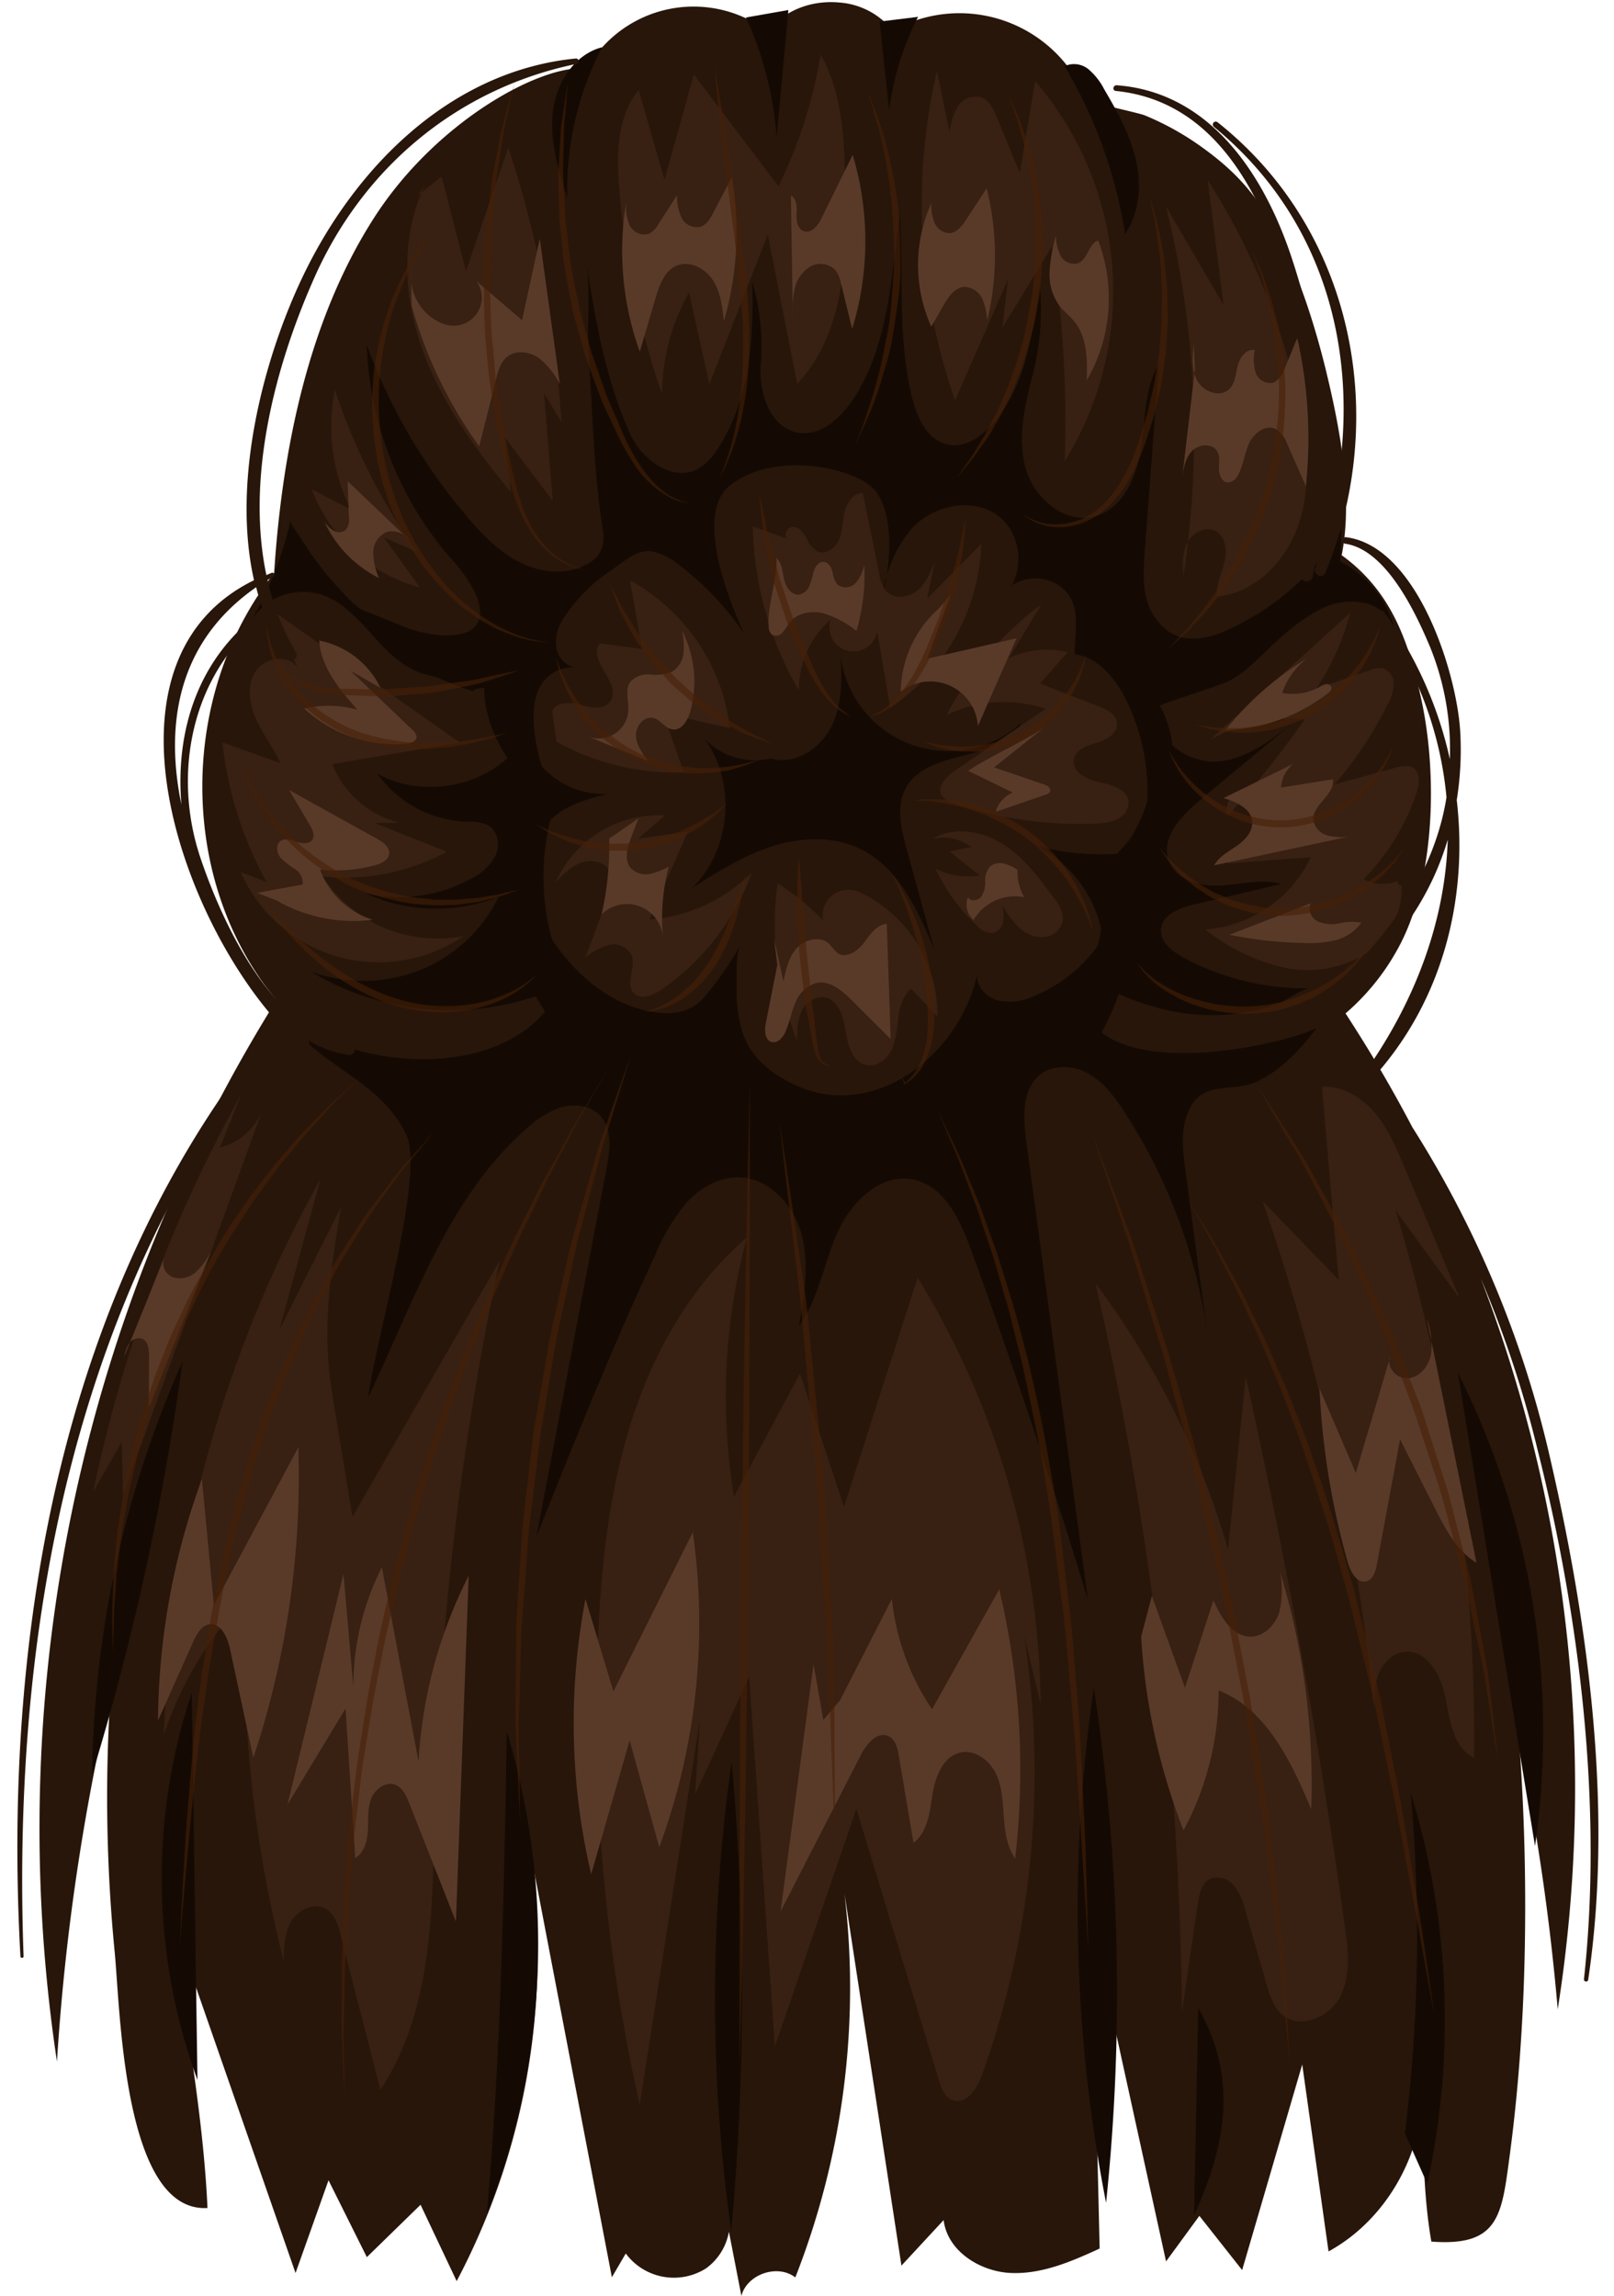 <svg xmlns="http://www.w3.org/2000/svg" viewBox="-3.05 -0.37 283.38 403.17"><title>Depositphotos_126177568_03</title><g data-name="Layer 2" style="isolation:isolate"><path d="M48.13 171.12A275 275 0 0 0 6.95 361.66a394 394 0 0 1 29.54-126.9z" fill="#28160a"/><path d="M268.72 254a185.22 185.22 0 0 0-23.79-56.41q-5.39-10.27-11.74-20a40.62 40.62 0 0 0 9.06-11.13c6.67-11.87 7.14-30.59 4.27-43.91-2.25-10.43-5.37-19.16-14-25.42 2-10.14-.29-22.22-2.72-32.26-1.82-7.48-4.49-16.08-8-23-3.61-7.12-7-11.42-13.46-16.13a49.24 49.24 0 0 0-10.39-5.85c-1.2-.49-10-2.29-10.27-2.88a24 24 0 0 0-34-12 13.15 13.15 0 0 0-9.39-4.94c-4.71-.44-9.68 1.28-12.47 5.14A21.57 21.57 0 0 0 100 11.66c-8-.83-26.56 9.27-37.45 26.34C51 56.06 46.47 78.81 45.08 100.28c-15.33 19.4-16.85 48.58-3.61 69.46a48.66 48.66 0 0 0 5.82 7.51c-15.06 33.25-25.44 68.8-29.59 105.07a280 280 0 0 0-.62 60.05c1 10.11 1.49 45.87 16.3 45-.77-16.95-4.17-34.21-6.31-51.07l21.77 62.49 5.79-16.29 6.73 13.5 9.43-9.2 6.34 13.41A122.83 122.83 0 0 0 89.73 323l14.65 76.53 2.44-4.17a10.52 10.52 0 0 0 14.11 2.6 10.08 10.08 0 0 0 4-6.43l2.19 11.27c1-3.82 6.35-5.65 9.47-3.24a139.27 139.27 0 0 0 8.63-67.41l10 65.34 7.41-8c.64 5.41 6.35 9.05 11.79 9.29s10.63-2 15.6-4.29l-1.34-57.07 13 59.33 5.85-8 7.51 9.52 10.55-36.1 4.62 32.83c9.27-5.09 15.46-15.13 16.42-25.62.2 8 .29 16.22 1.63 23.89 11.94.9 12.35-4.65 13.75-15.07 1.29-9.64 2.06-19.36 2.45-29.08a396.29 396.29 0 0 0-.73-43.09 406.5 406.5 0 0 1 6.72 46.45 249.81 249.81 0 0 0-13.5-128.32 192.53 192.53 0 0 1 10 30.21c7.41 29.47 11.42 62.6 8.1 92.86a.38.38 0 0 0 .74.11c4.54-30.34-.11-63.71-7.07-93.34z" fill="#28160a"/><path d="M53.56 99.57q-.89-1.13-1.73-2.31-1.15-1.61-2.18-3.3c-.31-.5-1.81-2.39-1.69-2.94a62.22 62.22 0 0 1-7.15 18 10.8 10.8 0 0 1 12-5.13c4.25 1.11 7.29 4.83 10.29 8.11 2.09 2.28 4.48 4.55 7.4 5.7 1.23.48 2.53.58 3.73 1.11a35.69 35.69 0 0 0 4 1.62c3.78 1.15-.14.35 3.75 0-.14 7.3 5.38 16.75 12.23 19.28-2.4-4.82-5.78-16-1.59-20.72a6.65 6.65 0 0 1 5.12-2.17 4.29 4.29 0 0 1-3.1-3.46 7 7 0 0 1 1-4.72 28.34 28.34 0 0 1 8.5-8.77c2.21-1.46 4.62-3.91 7.46-3.38a11.24 11.24 0 0 1 4.57 2.36 51 51 0 0 1 11.5 12.15 67.94 67.94 0 0 1-4.5-12.53c-.9-4.13-1.75-10.53 1.78-13.44 3.85-3.18 9.29-4 14.13-3.59 3.66.33 10 1.67 12.07 5.11 2.87 4.65 2 12.87.75 17.86a22.7 22.7 0 0 1 4.94-11.74c5-5.72 15.58-6.39 18.41 1.93a10 10 0 0 1-.64 7.82 7.53 7.53 0 0 1 8.38.12c4.11 2.95 2.58 7.78 2.67 12 4.14.53 7.13 4.23 9 8a36.29 36.29 0 0 1 3.09 23 18.84 18.84 0 0 0 2.85-22c-.07-.14 10-3.45 11.1-3.87 3.7-1.37 7-5.38 9.95-7.93a34.87 34.87 0 0 1 6.89-5 11.73 11.73 0 0 1 8.28-1.15 7.15 7.15 0 0 1 5.33 6 18.77 18.77 0 0 0-9.86-13.34l.17-5.83A43 43 0 0 1 216.78 108c-5.6 3.25-12.74 6.7-17.24-.23-2.1-3.24-1.89-7.41-1.6-11.26l2.48-33c-2.56 4.42-2.38 9.83-3.14 14.88s-3.22 10.63-8.16 11.92c-5.26 1.37-10.59-3.17-12.08-8.4s-.2-10.79 1.13-16.06a46 46 0 0 0 1.35-16.06c-1.34 8.39-2.3 16-6.86 22.49-2.24 3.21-5.83 6.35-9.62 5.35-3.62-1-5.23-5.12-6.09-8.77-2.42-10.33-1.33-20.89-2-31.62-1.48 10.51-1.88 21.64-7.25 31-2.35 4.07-6.34 8.3-10.93 7.31s-6.57-6.87-6.26-11.69A40.24 40.24 0 0 0 129 49c.33 9.84-.39 20.11-5.47 28.55-1.33 2.21-3.07 4.49-5.6 5-4.16.86-8.53-2.79-10.31-6.65-4.28-9.32-6.32-20.75-7.72-30.43.75 5.16.07 10.89.41 16.14.66 10.29.86 20.65 2.44 30.86.44 2.84-.12 4.78-2.69 6.22-3.55 2-8.07 1.54-11.72-.25s-6.56-4.78-9.2-7.87a99.51 99.51 0 0 1-17.81-30.38 60.72 60.72 0 0 0 14.32 37 29.32 29.32 0 0 1 4.46 6c4.7 9.75-6.48 8.74-12 6.59-2.24-.87-4.41-1.85-6.66-2.67-2-.72-3.38-2.42-4.79-3.95q-1.66-1.72-3.1-3.59z" fill="#140a03"/><path d="M180.94 187.53a8.44 8.44 0 0 1 7.35.79c2.62 1.56 4.48 4.11 6.14 6.66A96.32 96.32 0 0 1 209 234.32l-3.91-29.13c-.48-3.54-.92-7.31.58-10.55 2.4-5.2 7.11-3.25 11.19-4.77 4.37-1.63 8.55-6 11.23-9.7-5.46 2.72-28.74 7.92-37.73.75a42.5 42.5 0 0 0 4.27-30.24 26.12 26.12 0 0 1-16.2 23.9 10.23 10.23 0 0 1-6.2.76c-2-.53-3.87-2.4-3.73-4.51-3.2 14.4-18.87 26.53-33.25 18.68-4.09-2.23-7-5-8.2-9.5a25.14 25.14 0 0 1-.76-7.36c.05-1.82-.22-5.49.68-7.08a61.12 61.12 0 0 1-6.23 9c-2.27 2.73-5.29 3.31-8.81 2.82-6.3-.88-11.83-4.88-15.86-9.8s-6.76-10.76-9.45-16.53a24.41 24.41 0 0 0-.47 14.46 115.53 115.53 0 0 0 6.48 11.75c-9.86 11.87-33.63 10.2-45.63.61 4.81 8.75 16.68 11 21.32 21.13 3.23 7-5.59 36.45-6.71 46 8-16.78 14-34.9 27.44-46.87a17.79 17.79 0 0 1 6.22-4c2.37-.75 5.24-.45 7 1.35 2.24 2.34 1.79 6.08 1.18 9.27l-12.32 64.73c6.66-16.63 13.31-33.27 20.87-49.49a35.44 35.44 0 0 1 5.43-9.1c2.38-2.63 5.73-4.6 9.28-4.51 5.35.13 9.65 4.94 11 10.11s.45 10.64-.47 15.9c3.47-4.75 4.34-10.87 6.71-16.25s7.57-10.55 13.33-9.38c5.47 1.11 8.25 7.09 10.16 12.34q11.07 30.43 20.52 61.43l-10.83-80.64c-.55-4.13-.78-9.11 2.54-11.62a5.88 5.88 0 0 1 1.27-.75z" fill="#140a03"/><path d="M61.23 156.55a26.35 26.35 0 0 0 18.45-2.63 9.46 9.46 0 0 0 4.3-4.11c.81-1.83.37-4.3-1.4-5.29a8.11 8.11 0 0 0-3.73-.59 20.07 20.07 0 0 1-15.65-8.45c7.93 4.47 19.09 2.34 24.72-4.71l6.68 9.45a41.3 41.3 0 0 0 2.21 32 47.48 47.48 0 0 1-45.24-1.95 27.05 27.05 0 0 0 19.1-.28 26.22 26.22 0 0 0 13.83-12.88 29.8 29.8 0 0 1-23.27-.56z" fill="#140a03"/><path d="M204.78 167.81a45.16 45.16 0 0 0 22.34 5.36c-1.58 0-4.47 2.29-6.1 2.85a34.24 34.24 0 0 1-7.26 1.64 35.8 35.8 0 0 1-14.42-1.3c-2.79-.84-10.54-3.22-10.88-6.64-.11-1.06.83-2.64 1.11-3.67a32.49 32.49 0 0 0 .88-4.55 32.15 32.15 0 0 0-.14-8.83c-.06-.39 4.52-4.86 5-5.66a25.93 25.93 0 0 0 3.33-7.6c.66-2.55.63-5.18 1.3-7.72a16.33 16.33 0 0 0 .63-6.8c-.67 5.29 5.61 8.84 10.2 8.46 5.07-.42 9.36-3.73 13.34-6.91l-16.49 13.71c-3.29 2.73-6.93 6.66-5.45 10.67 1.25 3.36 5.48 4.51 9.06 4.31s7.24-1.23 10.69-.27l-15.31 3.6c-2.53.6-5.6 1.77-5.82 4.37-.14 2.23 2.01 3.91 3.99 4.98z" fill="#140a03"/><path d="M85.94 303.7a129.43 129.43 0 0 1-3.53 84.82c2.51-28.19 3.02-56.52 3.53-84.82z" fill="#140a03"/><path d="M30.62 296.89l1 68a103.11 103.11 0 0 1-1-68z" fill="#140a03"/><path d="M13.13 311.23A183.07 183.07 0 0 1 29 238.72a461.31 461.31 0 0 1-15.87 72.51z" fill="#140a03"/><path d="M243.62 374.29a282.54 282.54 0 0 0 1-59.9 135.49 135.49 0 0 1 2.93 68.73z" fill="#140a03"/><path d="M252.91 240.68a140.17 140.17 0 0 1 13.55 83.13z" fill="#140a03"/><path d="M189 296a354.07 354.07 0 0 1 2.15 90.46A268.82 268.82 0 0 1 189 296z" fill="#140a03"/><path d="M206.59 388.68l.75-36.44c6.89 12.12 5.05 23.76-.75 36.44z" fill="#140a03"/><path d="M125.41 309a455.78 455.78 0 0 1-.08 82.46 294.94 294.94 0 0 1 .08-82.46z" fill="#140a03"/><path d="M156.06 137.9c-1.84 3.26-.89 7.32.11 10.93l4.83 17.6c-2.86-6.91-6.24-14.39-12.95-17.69-4.76-2.35-10.47-2.1-15.53-.48s-9.6 4.49-14.09 7.34c6.87-6.64 7.89-18.47 2.24-26.19a12.37 12.37 0 0 0 11.65 3.41c4.4 1.3 9.09-2 10.91-6.26s1.51-9 1.17-13.57a19.09 19.09 0 0 0 31.88 13.6c-3.7 7.06-16.28 4.36-20.22 11.31z" fill="#140a03"/><path d="M89.14 129.26a14.69 14.69 0 0 0 14.44 9.8c-4.33 1.09-9.11 2.5-11.36 6.36a8.56 8.56 0 0 0-.23 8z" fill="#140a03"/><path d="M195.4 149.35a45.17 45.17 0 0 1-16.4-1.13 21.76 21.76 0 0 1 11.74 17.38z" fill="#140a03"/><path d="M194.48 40.73c2.57-3.73 2.92-8.66 1.9-13.07s-3.26-8.44-5.56-12.35a11.41 11.41 0 0 0-2.75-3.51 4 4 0 0 0-4.21-.55 82.05 82.05 0 0 1 10.62 29.48z" fill="#140a03"/><path d="M153.06 19a50.36 50.36 0 0 1 5.08-16.41l-6.75.83z" fill="#140a03"/><path d="M102.68 7.92a54.22 54.22 0 0 0-6.13 26.45c-1.57-4.85-3.09-9.9-2.54-15s3.73-10.18 8.67-11.45z" fill="#140a03"/><path d="M133.31 23.75l2.06-22.36-7.45 1.31a61.74 61.74 0 0 1 5.39 21.05z" fill="#140a03"/><path d="M70.26 34l1.26-1.78c-4.29 8.89-3.74 19.54-.4 28.82s9.25 17.41 15.52 25l-1.1-9.66L94 87.57l-1.53-18.88 3.07 5.08a193.34 193.34 0 0 0-9.35-48.2l-7.43 21.67-4.27-16.61z" fill="#382112"/><path d="M133.64 32.34l-14.87-19.61-5.14 18.48-4.55-15.75c-3.78 4.57-3.88 11.09-3.42 17a146.48 146.48 0 0 0 7.51 36.36A36.91 36.91 0 0 1 117.93 51l3.58 16.1 10.24-26.29L136.93 67c4.1-4.3 6.4-10.06 7.47-15.9s1-11.82.95-17.76c-.09-8.27-.28-16.93-4.31-24.15a84 84 0 0 1-7.4 23.15z" fill="#382112"/><path d="M161.46 12.07a104.26 104.26 0 0 0 3.18 57.87l9.29-21.24-1 8.5 8.7-14.27a198.85 198.85 0 0 1 2.26 37.67 56.53 56.53 0 0 0-5.2-66.72L176 30l-4-9.72c-.59-1.47-1.35-3.1-2.86-3.6a3.77 3.77 0 0 0-4.07 1.74 11 11 0 0 0-1.39 4.5z" fill="#382112"/><path d="M210.37 92.88c1.82 1 2.06 3.51 1.56 5.51s-1.51 3.95-1.31 6c6.83-.64 12.34-6.46 14.44-13s1.38-13.62 0-20.35A115.24 115.24 0 0 0 209 31.28l2.78 21.94-10.13-17.37a165.17 165.17 0 0 1 3.08 65c-.12-2-.22-4.11.68-5.89s3.19-3.01 4.96-2.08z" fill="#382112"/><path d="M239.79 117a4.21 4.21 0 0 0-2.33.33l-9.39 3.25a45.47 45.47 0 0 0 5.93-13.3l-24.55 22.24A27.57 27.57 0 0 1 226 126a172.1 172.1 0 0 1-13.5 16.9 3.77 3.77 0 1 1 7.14.27 7.57 7.57 0 0 1-1.76 2.43l-5.4 5.67 14.61-1.12a22.23 22.23 0 0 1-18.52 12.7 35 35 0 0 0 13.25 6.57 19.67 19.67 0 0 0 14.4-2c4.24-2.59 7.18-7.48 6.77-12.43-.36.22-.86-.33-.61-.66a7 7 0 0 1-6-.32 39.6 39.6 0 0 0 9.28-15.16c.5-1.49.76-3.46-.54-4.34-.91-.61-2.12-.35-3.18-.06l-10.7 2.94a66.93 66.93 0 0 0 9.41-14.19 7.67 7.67 0 0 0 1-3.43 2.84 2.84 0 0 0-1.86-2.77z" fill="#382112"/><path d="M53.61 153.56a38.07 38.07 0 0 0 21.8-4.35l-12.71-5.06 4.24-.06a17.34 17.34 0 0 1-11.66-10.26L77.64 130l-32.37-22.79 3.89 9.68c-1.57-2.47-5.77-1.81-7.35.65s-1.09 5.75.12 8.42 3.07 5 4.24 7.68L36 130a65.81 65.81 0 0 0 7.76 24.55l-4.54-1.78A26.41 26.41 0 0 0 78.34 164a24 24 0 0 1-24.73-10.44z" fill="#382112"/><path d="M53.22 206.67a219.37 219.37 0 0 0-27.52 97.62A64.36 64.36 0 0 1 40 280.42a224 224 0 0 0 6.75 63.51c.05-2.41.14-5 1.4-7s4.13-3.34 6.17-2c1.46.92 2 2.76 2.42 4.43l7 27.25c9.21-13.91 9.12-31.72 9.52-48.4A525.2 525.2 0 0 1 84.69 221l-25.85 45-3-18.12c-.45-2.69-.9-5.39-1.16-8.11-.88-9.39.62-18.81 2.12-28.12L46 233.18z" fill="#382112"/><path d="M18.32 252.85l.23 9.21 24.52-67.66a10.72 10.72 0 0 1-7.5 6.73l3.74-9.33a246.32 246.32 0 0 0-26 69.82z" fill="#382112"/><path d="M128.09 216.92c-9.74 8.4-16.34 20-20.26 32.27s-5.31 25.17-5.88 38a310.72 310.72 0 0 0 7.32 82l10.57-67.58-.84 13.11 9.49-20.62L133 359l14.31-41.74 14.48 47.62c.44 1.43 1 3.05 2.45 3.56 2.34.84 4.24-2 5.08-4.32a157.73 157.73 0 0 0 7.44-77.27l2.9 12a145.85 145.85 0 0 0-21.6-74.85l-12.93 40.27-7.72-23.44-11.58 21.61a107.29 107.29 0 0 1 2.26-45.52z" fill="#382112"/><path d="M233.09 338.08q-6.72-48.67-17.42-96.67l-3.1 30.31A146.1 146.1 0 0 0 189.3 225a595.21 595.21 0 0 1 15.17 127.88l2.79-19c.24-1.61.62-3.43 2-4.23a3.67 3.67 0 0 1 4.32 1.07 10.72 10.72 0 0 1 2 4.33l3.74 13c.57 2 1.22 4.1 2.81 5.41 3.16 2.6 8.32.37 10.16-3.28s1.36-8.05.8-12.1z" fill="#382112"/><path d="M232 224.39l-13.36-13.82a390.7 390.7 0 0 1 19.65 90.16 18 18 0 0 1 .52-6.71c.73-2.14 2.5-4.07 4.74-4.31 4-.42 6.48 4.24 7.22 8.18s1.38 8.66 5 10.45a320.93 320.93 0 0 0-13.8-96.2l11.27 15.49-9.81-23.27c-1.38-3.28-2.8-6.63-5.12-9.34s-5.7-4.74-9.26-4.54z" fill="#382112"/><path d="M153.25 123.9a36.2 36.2 0 0 0 16-28.77l-9.52 9.65 1.37-6.71c-.7 1.89-1.46 3.87-3 5.19s-4.08 1.69-5.49.24a6.07 6.07 0 0 1-1.29-3.13l-2.89-14.16c-1.64 0-2.79 1.67-3.18 3.26s-.31 3.29-.92 4.81-2.31 2.83-3.82 2.19a5 5 0 0 1-2-2.42c-.52-.93-1.33-1.91-2.4-1.89s-1.73 1.8-.72 2.14l-6.27-2.22a60.16 60.16 0 0 0 8.11 28.85 16.05 16.05 0 0 1 5.56-12.46 4.22 4.22 0 1 0 8.17 2z" fill="#382112"/><path d="M94.67 129.9a43.24 43.24 0 0 0 22.33 5.37l-3.61-10.41 11.7 2.63a34.2 34.2 0 0 0-17.53-25.94l2.11 12.05-7.42-1c-1.1 1.51-.07 3.59.94 5.17s2 3.72.79 5.16-3.41.94-5.18.46-4.2-.52-4.89 1.19z" fill="#382112"/><path d="M117.71 145.68L109 146.9l4.67-4.07a19.73 19.73 0 0 0-19.15 11.74c1.37-1.44 2.82-2.94 4.72-3.53s4.36.11 5 2a5.91 5.91 0 0 1-.49 3.91l-4 10.85a10.3 10.3 0 0 1 4.07-2.21 3.52 3.52 0 0 1 4 1.73c.89 2.15-1.2 5.11.47 6.74 1.24 1.21 3.31.37 4.74-.61a42.57 42.57 0 0 0 15.93-20.61 28.39 28.39 0 0 1-18 8.28z" fill="#382112"/><path d="M133.47 154.76a55.2 55.2 0 0 0 3.44 27.64 12 12 0 0 1 .71-5.06 4.11 4.11 0 0 1 4-2.6c2.49.37 3.43 3.42 3.8 5.91s1.2 5.54 3.67 6c1.85.38 3.67-1.06 4.46-2.78a19 19 0 0 0 1.11-5.54c.26-1.87.8-3.85 2.25-5.07l4.64 4.84a23.91 23.91 0 0 0-12.93-21.43 7.56 7.56 0 0 0-1.8-.69 4.5 4.5 0 0 0-2.33 8.68 44.9 44.9 0 0 0-11.02-9.9z" fill="#382112"/><path d="M167.48 148.36l-3.79.81 5.25 4.19a12.37 12.37 0 0 1-7.72-1.17 32.55 32.55 0 0 0 7.26 10 3.52 3.52 0 0 0 2.77 1.28 2.49 2.49 0 0 0 1.84-2.05 7.32 7.32 0 0 0-.21-2.9 17.56 17.56 0 0 0 2.94 3.94 5.92 5.92 0 0 0 4.47 1.72 3.62 3.62 0 0 0 3.29-3.12 5.92 5.92 0 0 0-1.54-3.64c-2.58-3.53-5.24-7.14-8.92-9.5s-8.65-3.22-12.4-1a8.22 8.22 0 0 1 6.76 1.44z" fill="#382112"/><path d="M174.1 115.19l5.69-9.44a58.69 58.69 0 0 0-16.66 19.45 23.22 23.22 0 0 1 17.39-1.1L164.57 135c-1.46 1-3.12 2.68-2.31 4.26a3.63 3.63 0 0 0 2.23 1.48 69 69 0 0 0 24.89 3.5 9 9 0 0 0 3.72-.74 3.33 3.33 0 0 0 2-3c-.18-2.22-2.92-3.06-5.1-3.5s-4.88-1.78-4.5-4c.3-1.72 2.3-2.45 4-2.95s3.63-1.52 3.58-3.26-1.79-2.53-3.29-3.13l-10.22-4 4.83-5.5a15.67 15.67 0 0 0-10.3 1.03z" fill="#382112"/><path d="M69.13 47.68a8.86 8.86 0 0 0 5.16 8.62 6.3 6.3 0 0 0 1.57.47A4.94 4.94 0 0 0 80.61 49l8 6.86 3.11-14.3 3.53 25.55a14 14 0 0 0-3.68-4.6c-1.62-1.14-4-1.48-5.53-.26-1.21.95-1.65 2.55-2 4L81.09 78a77.18 77.18 0 0 1-11.87-24.75z" fill="#593a29"/><path d="M64.32 94l5.76 2.49a107.32 107.32 0 0 1-14.33-28.4 32.42 32.42 0 0 0 2.8 21l-6.86-3.52a28.22 28.22 0 0 0 19 17.23z" fill="#382112"/><path d="M58 84.14l11 10.49A4 4 0 0 0 65 93a3.9 3.9 0 0 0-2.52 3.59 11.44 11.44 0 0 0 1 4.54 20.89 20.89 0 0 1-9.63-10 5.55 5.55 0 0 0 1.61 1.66 1.89 1.89 0 0 0 2.18-.1 2.81 2.81 0 0 0 .57-2.19z" fill="#593a29"/><path d="M112.06 51.94l-2.78 9.44a52.08 52.08 0 0 1-2.37-26.3 8.38 8.38 0 0 0 .54 4 2.88 2.88 0 0 0 3.38 1.63 4.2 4.2 0 0 0 1.77-1.8l3.22-5a8.87 8.87 0 0 0 .76 3.88 3 3 0 0 0 3.28 1.69c1.14-.33 1.81-1.48 2.35-2.54l3.23-6.18a56.22 56.22 0 0 1-1.4 25.28c-.26-2.51-.56-5.12-1.94-7.23s-4.19-3.52-6.48-2.47c-2.06.98-2.92 3.42-3.56 5.6z" fill="#593a29"/><path d="M146.57 57.38l-1.93-7.87a5.91 5.91 0 0 0-1-2.42 3.64 3.64 0 0 0-4.42-.65 6 6 0 0 0-2.73 3.83 17.67 17.67 0 0 0-.34 4.82l-.34-21.14c1 .57 1.08 2 1 3.2s.14 2.66 1.25 3.07c1.35.5 2.52-1 3.15-2.31l5.45-11.08a52.58 52.58 0 0 1-.09 30.55z" fill="#593a29"/><path d="M160.46 57a26.52 26.52 0 0 1 0-21.69 8.56 8.56 0 0 0 .57 3.44 2.92 2.92 0 0 0 2.75 1.81c1.24-.14 2.09-1.28 2.78-2.33l3.63-5.52a48.74 48.74 0 0 1 .07 23.29 10.33 10.33 0 0 0-.87-3.93 3.52 3.52 0 0 0-3.22-2.05c-1.63.15-2.69 1.73-3.51 3.15z" fill="#593a29"/><path d="M183 53.39a9.54 9.54 0 0 1-1.77-6.05 28.39 28.39 0 0 1 1.12-6.34 7.8 7.8 0 0 0 .81 3.53 2.67 2.67 0 0 0 3.09 1.32c1.69-.69 1.81-3.37 3.51-4a28.61 28.61 0 0 1-2 24.56c.1-3.58.1-7.5-2.15-10.28-.79-1-1.8-1.76-2.61-2.74z" fill="#593a29"/><path d="M206.55 60c-.23 2.19-.43 4.54.62 6.48s3.9 3 5.53 1.55c1.11-1 1.2-2.68 1.56-4.14s1.49-3.07 3-2.79a7.89 7.89 0 0 0 .14 3.93 2.71 2.71 0 0 0 3.12 1.8 4 4 0 0 0 2-2.52l2.2-5.32a80.35 80.35 0 0 1 1.51 26l-3.33-7.52A4.87 4.87 0 0 0 221 75c-1.78-.93-3.92.67-4.75 2.5s-1 3.95-2 5.66a2.1 2.1 0 0 1-1.71 1.19c-1 0-1.57-1.31-1.58-2.35s.24-2.17-.27-3.08c-.84-1.52-3.26-1.33-4.46-.08s-1.49 3.09-1.73 4.8l2.24-19.06z" fill="#593a29"/><path d="M230.73 120.36c.06.41-.3.75-.62 1a31 31 0 0 1-18 6.5 53.61 53.61 0 0 1 14.25-12.56 12.89 12.89 0 0 0-4.29 6 9.67 9.67 0 0 0 6.59-1.05 3 3 0 0 1 1.15-.48.85.85 0 0 1 .92.59z" fill="#593a29"/><path d="M233.55 146.59l-23.42 5c.86-1.55 2.54-2.42 4-3.44s2.85-2.54 2.67-4.31c-.24-2.27-2.82-3.4-5-4.06l12.19-6a5.92 5.92 0 0 0-2.13 4.16l9.11-1.47c.44 2.72-3.7 4.48-3.42 7.22a3.35 3.35 0 0 0 2.35 2.61 9.84 9.84 0 0 0 3.65.29z" fill="#593a29"/><path d="M227.07 158.27a2.49 2.49 0 0 0 1.3 3.19 6.41 6.41 0 0 0 3.78.3 9.72 9.72 0 0 1 3.82-.09 8 8 0 0 1-4.58 3.07 19.48 19.48 0 0 1-5.6.49 73.34 73.34 0 0 1-13-1.45z" fill="#593a29"/><path d="M45.51 157.75a27.05 27.05 0 0 0 16.9 3.4 14.47 14.47 0 0 1-9.28-8.82 26.47 26.47 0 0 0 9.71-.77c1-.28 2.22-.8 2.41-1.86.23-1.24-1-2.18-2.14-2.79l-15.39-8.53 3.64 6.16c.47.79.94 1.82.41 2.58s-1.8.66-2.74.33-2-.71-2.84-.11-.69 2 0 2.89a13.81 13.81 0 0 0 2.54 2 2.9 2.9 0 0 1 1.36 2.73l-8 1.46z" fill="#593a29"/><path d="M68.17 130.26c.84-.07 1.91-.42 1.91-1.26a1.79 1.79 0 0 0-.71-1.19l-10.88-10.38 5.27 3A15.22 15.22 0 0 0 53 112.12c.31 4.7 3.59 8.61 6.7 12.15a18.83 18.83 0 0 0-9.33-.21 23.65 23.65 0 0 0 17.8 6.2z" fill="#593a29"/><path d="M23.12 237.72c0-1.15-.16-2.56-1.22-3a2 2 0 0 0-2.22.78 5.85 5.85 0 0 0-.9 2.34l6.94-17.16a2.65 2.65 0 0 0 1.85 3.32 4.32 4.32 0 0 0 3.94-1.15 12.73 12.73 0 0 0 2.49-3.49l-10.92 27.49.04-9.13z" fill="#593a29"/><path d="M32.4 259.38a125.71 125.71 0 0 0-7.71 42.39l6.21-13.89c.58-1.29 1.37-2.75 2.76-3 2.09-.3 3.25 2.3 3.69 4.36l4.08 19.06a156.82 156.82 0 0 0 7.9-54.51l-14.83 27.7z" fill="#593a29"/><path d="M57.62 299.65l-10.2 16.89L57.26 276 59 296a46 46 0 0 1 5-21.15L70.44 309a81.82 81.82 0 0 1 8.8-32.66L77 337.07l-8.23-20.86c-.5-1.26-1.12-2.64-2.37-3.15-1.72-.69-3.66.77-4.31 2.5s-.45 3.65-.55 5.51-.64 3.89-2.22 4.86z" fill="#593a29"/><path d="M104.65 296.66l-4.9-16.25a116 116 0 0 0 1 48.34l6.75-23.5 5.2 18.75a113.61 113.61 0 0 0 5.89-55.29z" fill="#593a29"/><path d="M144.43 298.23l9.11-17.81a42.66 42.66 0 0 0 7.05 19.38l11.8-21.06a137 137 0 0 1 2.8 47.26c-1.49-2.12-1.81-4.83-2-7.42s-.28-5.27-1.43-7.59-3.72-4.17-6.25-3.59c-3 .7-4.36 4.27-4.84 7.36s-.84 6.61-3.33 8.48l-2.58-15.31c-.22-1.3-.57-2.79-1.75-3.38-2-1-3.91 1.31-4.92 3.27L134 335.3l5.79-43.41 1.72 9.79z" fill="#593a29"/><path d="M199.19 279.89L205 296l5-15.32c1.31 2.93 3.28 6.33 6.49 6.35 2.38 0 4.37-2 5.08-4.32a16.89 16.89 0 0 0 .12-7.08 127.92 127.92 0 0 1 5.48 41.71c-3.52-8.36-7.83-17.53-16.26-20.86a51.8 51.8 0 0 1-6.16 24.57 111.67 111.67 0 0 1-7.44-34z" fill="#593a29"/><path d="M242.77 252.4l-4.09 22c-.22 1.17-.62 2.56-1.76 2.9-1.63.49-2.82-1.54-3.29-3.18a133.91 133.91 0 0 1-5-30.63l6.37 14.8 6.11-20.63c-1 1.82 1 4.24 3.12 4s3.61-2.22 4-4.28a14.47 14.47 0 0 0-.75-6.17l8.7 42.86c-3.48-2.14-5.48-6-7.31-9.61z" fill="#593a29"/><path d="M107.28 124.25a5.23 5.23 0 0 1-7.47 4.55l10.93 4.48c-1-1.34-2.08-2.81-2.13-4.49s1.46-3.49 3.09-3.07c1.27.33 2 1.81 3.34 2 1.57.22 2.64-1.54 3.08-3.06a19.72 19.72 0 0 0-1.44-14.33 12.83 12.83 0 0 1 .28 4 4.34 4.34 0 0 1-2.05 3.28 7.93 7.93 0 0 1-3.78.47 4.18 4.18 0 0 0-3.49 1.26c-1.01 1.35-.3 3.23-.36 4.91z" fill="#593a29"/><path d="M133.26 97.6c1 .94 1.06 2.45 1.36 3.77s1.24 2.8 2.59 2.68a2.43 2.43 0 0 0 1.84-1.49 14.66 14.66 0 0 0 .7-2.38c.26-.93.92-2 1.88-1.87.8.09 1.28.95 1.48 1.73a4.57 4.57 0 0 0 .87 2.23 2.38 2.38 0 0 0 3.22-.29 6.92 6.92 0 0 0 1.5-3.21 35 35 0 0 1-1.38 11.65 17.24 17.24 0 0 0-5.85-3.11c-2.16-.51-4.72 0-6 1.78a12.56 12.56 0 0 1-1.17 1.67 1.47 1.47 0 0 1-1.85.3 2 2 0 0 1-.54-1.45c-.33-3.42 1.66-8.61 1.35-12.01z" fill="#593a29"/><path d="M163.85 104.08l-4.12 11.23 15.7-3.59-6.78 15.39a8.37 8.37 0 0 0-13.55-6 19.92 19.92 0 0 1 6.73-14.66z" fill="#593a29"/><path d="M132.83 164.33l1.67 7.67c.43-2.1.92-4.31 2.37-5.89s4.19-2.19 5.72-.68A12.39 12.39 0 0 0 144 167c1.5 1 3.5-.31 4.6-1.76s2.24-3.25 4.05-3.38l.68 20.24-6.77-6.76c-1.72-1.71-3.86-3.57-6.24-3.1a5.62 5.62 0 0 0-3.71 3.46c-.72 1.6-1 3.36-1.7 5-.44 1.06-1.38 2.21-2.48 1.9-1.25-.35-1.28-2.1-1-3.38l2-10.15z" fill="#593a29"/><path d="M109.06 143.33l-1.29 3.36c-.67 1.75-1.29 3.91-.09 5.36a3.61 3.61 0 0 0 3.32 1.05 10.67 10.67 0 0 0 3.35-1.28 36.24 36.24 0 0 0-1 12.45 6.34 6.34 0 0 0-10.78-4.05 54.63 54.63 0 0 0 1.35-13.33z" fill="#593a29"/><path d="M175.58 152.37a9.32 9.32 0 0 0 1.19 4.82 8.39 8.39 0 0 0-8.88 4 3.58 3.58 0 0 1-1-4c.45.81 1.77.64 2.35-.09a4.54 4.54 0 0 0 .68-2.65 3.89 3.89 0 0 1 .81-2.59 2.71 2.71 0 0 1 2.47-.59 8 8 0 0 1 2.38 1.1z" fill="#593a29"/><path d="M180.27 127.39l-8.78 7 8.77 3c.56.19 1.25.62 1.07 1.19-.11.34-.49.5-.82.61l-8.73 3a5.08 5.08 0 0 1 3-3.38l-7.84-3.81c3.26-2.26 10.06-5.34 13.33-7.61z" fill="#593a29"/><path d="M98.07 9.9C75.84 12.08 59 29.32 49.91 48.61c-6.83 14.49-12.26 35.64-8.36 52.91-28.28 13.86-13.55 57.94 4.12 77.61C7.93 224.49-2.67 285.64.54 343.22a.28.28 0 0 0 .55 0C-1 285.09 10 226.48 46.75 180.3a46.4 46.4 0 0 0 3.23 3.1c.64.55 1.69-.4 1.1-1l-.13-.15a19.26 19.26 0 0 0 7.29 2.66.94.94 0 0 0 .28-1.85 19.49 19.49 0 0 1-10-4.87c.44-.55.88-1.1 1.33-1.64a.74.74 0 0 0-1.12-1c-.46.52-.9 1-1.34 1.58-7.44-7.08-12.56-18.87-15.24-26.83-5-14.82-1.59-32.22 11-42.13.55-.44-.07-1.32-.64-.9-10.89 8.14-14.79 20.83-13.71 33.66-3-14.49-.44-28.75 13.13-38.18a37.72 37.72 0 0 0 5.57 12.45c.66.94 2-.06 1.42-1a43.88 43.88 0 0 1-5-12.7c.36-.22.69-.45 1.06-.67s0-.75-.33-.61-.62.27-.93.4c-3.55-16.87 1.41-36.14 8-51.26C60.21 29.46 77 15.22 98.17 10.85a.48.48 0 0 0-.1-.95z" fill="#28160a"/><path d="M253.33 128.09c-.63-10.49-7.62-32.6-20.1-34.13a.58.58 0 0 0-.17 1.14c7.35 1 12.57 12.42 15 18.2a47.84 47.84 0 0 1 3.45 19.64 69.89 69.89 0 0 0-11.59-25.86.61.61 0 0 0-1 .71 64.45 64.45 0 0 1 12 31.85c-1.69 10.66-7.34 20.19-14.63 28.06-.85.92.62 2 1.48 1.2a49.44 49.44 0 0 0 13.37-21.83c-.43 14-5.5 28-14.38 40.64a.88.88 0 0 0 1.36 1.1c12.15-13.48 16.61-31.38 14.6-48.69a55.69 55.69 0 0 0 .61-12.03z" fill="#28160a"/><path d="M223.68 44.73C218.87 30.3 209.45 15.81 193 14.6c-.64 0-.8.92-.15 1 18.26 1.83 26.23 19.62 30.79 35.18 4.73 16.22 4.46 33.22 1.71 49.73a1.05 1.05 0 0 0 2.08.32c4.05-18.68 2.27-38.06-3.75-56.1z" fill="#28160a"/><path d="M210.73 21.1a.51.51 0 0 0-.65.8c23.52 19.32 27.63 49.88 17.79 77.48-.42 1.19 1.33 2 1.81.79 11.26-27.69 4.86-60.17-18.95-79.07z" fill="#28160a"/><path d="M96.67 13.92l-.3 3.5-.37 4c-.1 1.55-.06 3.31-.13 5.21l-.07 3c0 1 .1 2.09.14 3.18l.18 3.36.08 1.74c0 .58.13 1.17.2 1.76.31 2.36.51 4.82.94 7.29s.95 5 1.51 7.43l2 7.33 2.44 6.93c.87 2.22 1.85 4.3 2.69 6.32a36.89 36.89 0 0 0 2.77 5.47 24.32 24.32 0 0 0 3.14 4.09 12.63 12.63 0 0 0 3.11 2.39 10.32 10.32 0 0 0 2.4.92l.9.18-.91-.11a9.53 9.53 0 0 1-2.49-.76 17 17 0 0 1-6.79-6.32 37.62 37.62 0 0 1-3-5.46c-.92-2-2-4.08-2.88-6.32l-2.55-7-2.06-7.39c-.54-2.51-1-5.05-1.44-7.53s-.58-5-.87-7.38c-.06-.6-.14-1.19-.18-1.78v-1.76L95 32.83c0-1.1-.07-2.17 0-3.21l.17-3c.12-1.92.18-3.69.38-5.23l.59-4z" fill="#472108" style="mix-blend-mode:screen" opacity=".6"/><path d="M100.59 99.81l-1-.12a6.59 6.59 0 0 1-1.23-.26 8.7 8.7 0 0 1-1.62-.57 14 14 0 0 1-3.85-2.56 17.14 17.14 0 0 1-1.93-2.12c-.64-.84-1.1-1.74-1.69-2.67s-1-2.05-1.44-3.15-.85-2.27-1.17-3.48c-.76-2.41-1.27-5-1.89-7.66s-1-5.46-1.5-8.31-.73-5.76-1-8.67-.3-5.84-.35-8.71.07-5.7.2-8.44c.09-1.37.08-2.72.24-4l.47-3.83.45-3.63c.14-1.17.41-2.28.6-3.36.41-2.15.79-4.12 1.15-5.86l1.2-4.44 1.07-3.86-.87 3.89-1 4.48-.91 5.87c-.15 1.08-.39 2.19-.5 3.36l-.34 3.62-.36 3.82c-.11 1.3-.12 2.64-.18 4-.1 2.71-.27 5.52-.12 8.37s.09 5.75.43 8.63.41 5.78.9 8.58.75 5.59 1.41 8.25l.84 3.93.4 1.89.47 1.83c.28 1.21.72 2.33 1 3.45s.84 2.1 1.29 3.07 1 1.9 1.57 2.67A16.59 16.59 0 0 0 93.18 96a13.62 13.62 0 0 0 3.63 2.68 9.83 9.83 0 0 0 1.55.65 6.47 6.47 0 0 0 1.2.34z" fill="#472108" style="mix-blend-mode:screen" opacity=".6"/><path d="M93.42 112.5l-1-.12-1.21-.14a8.4 8.4 0 0 1-1.62-.28 25.06 25.06 0 0 1-4.26-1.4 16.62 16.62 0 0 1-2.49-1.19l-1.3-.75a9.37 9.37 0 0 1-1.32-.85c-.84-.65-1.8-1.24-2.65-2s-1.8-1.51-2.62-2.43a36.72 36.72 0 0 1-2.52-2.81L71.22 99c-.44-.55-.73-1.1-1.11-1.65a31.27 31.27 0 0 1-2.11-3.5L67 92c-.31-.63-.56-1.28-.84-1.92l-.83-1.95-.67-2c-.21-.68-.46-1.35-.65-2L63.55 82a37.63 37.63 0 0 1-.76-4.21 42.12 42.12 0 0 1-.41-4.22 52.6 52.6 0 0 1 .19-8.23A47 47 0 0 1 64 57.77a34.14 34.14 0 0 1 1-3.4l.54-1.6.64-1.5a43.78 43.78 0 0 1 2.57-5.2c.89-1.48 1.75-2.72 2.43-3.75l2.43-3-2.23 3.17c-.62 1.06-1.42 2.33-2.22 3.84a55.87 55.87 0 0 0-2.33 5.24L66.26 53l-.49 1.6a33.41 33.41 0 0 0-.91 3.4 56.22 56.22 0 0 0-1.2 7.44 51.43 51.43 0 0 0-.1 8.05 41 41 0 0 0 .44 4.12 37.54 37.54 0 0 0 .78 4.1l.47 2c.18.67.41 1.33.62 2l.63 2 .79 1.91c.27.63.5 1.28.8 1.88l.91 1.79c.32.59.58 1.19.94 1.76L71 96.73c.36.54.69 1.16 1.06 1.62l1.14 1.52a35.71 35.71 0 0 0 2.37 2.82c.77.92 1.69 1.65 2.49 2.45s1.73 1.39 2.53 2.05a27.86 27.86 0 0 0 2.5 1.65 16.17 16.17 0 0 0 2.38 1.29 24.75 24.75 0 0 0 4.11 1.59c1.17.36 2.16.44 2.8.6z" fill="#472108" style="mix-blend-mode:screen" opacity=".6"/><path d="M123.25 83.78l1.15-3c.29-1 .75-2.09 1.06-3.46.17-.68.37-1.39.53-2.16l.49-2.41.4-2.65c.12-.92.19-1.87.29-2.85.15-2 .21-4 .25-6.18s-.06-4.36-.21-6.61-.34-4.54-.61-6.82c-.45-4.57-1.07-9.13-1.63-13.41s-1-8.29-1.42-11.72-.68-6.3-.91-8.3l-.31-3.15.55 3.12c.33 2 .84 4.82 1.37 8.24s1.19 7.39 1.8 11.67 1.29 8.84 1.8 13.43c.24 2.3.41 4.61.53 6.88s.15 4.52.13 6.69c0 1.09-.06 2.16-.14 3.2s-.17 2.06-.29 3.05-.25 2-.41 2.88l-.51 2.67-.6 2.42c-.21.76-.46 1.47-.67 2.15-.4 1.35-.94 2.47-1.29 3.42s-.78 1.62-1 2.11z" fill="#472108" style="mix-blend-mode:screen" opacity=".6"/><path d="M147 78.07l1-2.58c.35-.81.7-1.82 1.08-3s.83-2.46 1.25-3.9.85-3 1.25-4.68.7-3.46 1.09-5.29.62-3.75.78-5.71.3-3.95.42-5.94.12-4 0-5.95-.22-3.89-.36-5.75l-.33-2.74c-.1-.9-.2-1.77-.36-2.62-.27-1.7-.55-3.3-.9-4.76s-.63-2.81-1-4-.58-2.21-.86-3l-.81-2.64 1 2.56c.34.81.7 1.82 1.08 3l.63 1.86c.2.66.37 1.36.57 2.1.42 1.46.77 3.06 1.12 4.76s.62 3.52.88 5.39.4 3.84.45 5.83.07 4 .07 6-.23 4-.51 6-.57 3.91-.88 5.78-.77 3.65-1.27 5.31-.94 3.25-1.46 4.67c-.25.71-.47 1.4-.72 2l-.76 1.81c-.47 1.14-.89 2.12-1.3 2.9z" fill="#472108" style="mix-blend-mode:screen" opacity=".6"/><path d="M164.93 83.53l1.76-2.53c.28-.4.61-.83.93-1.32l1-1.62 1.12-1.83 1.12-2.1c.38-.74.82-1.48 1.19-2.3l1.12-2.53a27.33 27.33 0 0 0 1.08-2.71c.33-.94.72-1.88 1.05-2.86.59-2 1.28-4 1.7-6.15s.82-4.3 1.2-6.47c.22-2.19.54-4.38.56-6.56s0-4.31 0-6.38c-.05-1-.19-2-.26-3a27.32 27.32 0 0 0-.32-2.9l-.41-2.74c-.14-.88-.37-1.72-.54-2.53l-.53-2.33-.59-2.07-.52-1.82c-.17-.56-.38-1.06-.54-1.52l-1-2.88 1.27 2.79c.19.45.43.94.64 1.49l.64 1.8.73 2c.23.73.41 1.51.63 2.32s.47 1.65.64 2.54l.53 2.76a28 28 0 0 1 .44 2.93c.12 1 .24 2 .32 3.08.07 2.1.22 4.28.1 6.49s-.29 4.45-.49 6.69c-.4 2.21-.71 4.44-1.3 6.58s-1.19 4.22-1.81 6.23c-.35 1-.75 1.95-1.13 2.89a28 28 0 0 1-1.2 2.71l-1.24 2.52c-.41.81-.88 1.55-1.29 2.28s-.81 1.43-1.23 2.07l-1.3 1.8-1.1 1.56c-.35.47-.71.88-1 1.26z" fill="#472108" style="mix-blend-mode:screen" opacity=".6"/><path d="M176.38 89.69l.65.51a8.38 8.38 0 0 0 2.05 1 9.6 9.6 0 0 0 3.5.51 12.5 12.5 0 0 0 4.44-1 12.82 12.82 0 0 0 2.24-1.3 17.17 17.17 0 0 0 2.06-1.9 23 23 0 0 0 3.37-5 37 37 0 0 0 2.42-6.06l1-3.26c.38-1.09.53-2.2.81-3.3s.56-2.19.76-3.31l.53-3.34.26-1.65.14-1.65.26-3.24c.11-2.13.06-4.2.12-6.16l-.33-5.54-.66-4.61a35 35 0 0 0-.66-3.55l-.63-3.09.87 3a35.33 35.33 0 0 1 .89 3.52c.26 1.38.59 2.93.86 4.64l.55 5.56c0 2 .16 4.08.06 6.25l-.18 3.28-.12 1.68-.24 1.68-.5 3.4c-.18 1.14-.49 2.27-.74 3.4s-.49 2.29-.87 3.36l-1.06 3.24a38.11 38.11 0 0 1-2.56 6.24 21.19 21.19 0 0 1-3.7 5.14 18 18 0 0 1-2.24 1.91 13.57 13.57 0 0 1-2.44 1.3 12 12 0 0 1-4.71.85 10 10 0 0 1-3.59-.75 7.76 7.76 0 0 1-2-1.22z" fill="#472108" style="mix-blend-mode:screen" opacity=".6"/><path d="M201.93 113.67l2.28-2.38c.36-.38.79-.78 1.2-1.26l1.3-1.57 1.47-1.78 1.51-2.07c.51-.73 1.09-1.46 1.6-2.27l1.55-2.54c.26-.44.55-.87.79-1.33l.72-1.42c.47-1 1-1.91 1.48-2.92a63.59 63.59 0 0 0 2.51-6.37 66.49 66.49 0 0 0 1.89-6.81 67.19 67.19 0 0 0 1-7 63.66 63.66 0 0 0 .29-6.83c0-1.11-.14-2.2-.17-3.27l-.08-1.59c0-.52-.13-1-.19-1.54l-.38-3c-.13-1-.37-1.85-.54-2.73l-.54-2.51-.62-2.17-.55-2c-.18-.6-.41-1.14-.58-1.63l-1.12-3.1 1.35 3c.2.48.46 1 .68 1.6l.67 1.94.76 2.21c.23.79.42 1.63.64 2.51s.48 1.78.65 2.74l.5 3c.08.51.19 1 .24 1.56l.14 1.61c.09 1.08.19 2.2.24 3.33a64.74 64.74 0 0 1-.22 7 67.13 67.13 0 0 1-1 7.13 67.75 67.75 0 0 1-2 6.93 64.79 64.79 0 0 1-2.63 6.46c-.5 1-1 2-1.57 2.94l-.72 1.46c-.27.46-.58.89-.86 1.32L212 102.8c-.55.81-1.16 1.52-1.7 2.24s-1.07 1.41-1.61 2l-1.6 1.71-1.4 1.5c-.44.45-.89.82-1.27 1.18z" fill="#472108" style="mix-blend-mode:screen" opacity=".6"/><path d="M239.32 109.52l-.5 1.68a13.66 13.66 0 0 1-.72 1.89l-.49 1.16c-.19.4-.44.79-.68 1.21s-.48.87-.77 1.3l-.93 1.32a11.92 11.92 0 0 1-1.06 1.35c-.38.44-.77.9-1.2 1.34a26.41 26.41 0 0 1-2.84 2.46 29.45 29.45 0 0 1-3.28 2.14 29.8 29.8 0 0 1-3.53 1.51 26.09 26.09 0 0 1-3.64 1 25.31 25.31 0 0 1-3.48.39h-1.62c-.52 0-1-.06-1.51-.08s-.95-.05-1.38-.11l-1.23-.23a13.69 13.69 0 0 1-2-.45l-1.68-.51 1.73.27a13.44 13.44 0 0 0 2 .22l1.22.09h2.83l1.56-.15a11.24 11.24 0 0 0 1.63-.24c.55-.12 1.12-.18 1.69-.32a31 31 0 0 0 3.43-1 24.26 24.26 0 0 0 6.53-3.49 30.55 30.55 0 0 0 2.78-2.28c.42-.4.8-.84 1.2-1.23a11.23 11.23 0 0 0 1.11-1.22l1-1.22c.31-.4.56-.82.83-1.21l.75-1.13.6-1.06a13.35 13.35 0 0 0 .92-1.78z" fill="#472108" style="mix-blend-mode:screen" opacity=".6"/><path d="M202.2 131.42l.27.5c.19.32.42.81.81 1.38a21.06 21.06 0 0 0 1.42 2c.61.73 1.34 1.51 2.17 2.33a23 23 0 0 0 2.94 2.31 22.72 22.72 0 0 0 7.87 3.32 20 20 0 0 0 9-.19 22.72 22.72 0 0 0 7.72-3.66 23 23 0 0 0 2.84-2.44c.79-.85 1.49-1.66 2.06-2.42a21 21 0 0 0 1.34-2.07c.36-.59.57-1.08.75-1.41l.25-.51-.19.53a12.55 12.55 0 0 1-.59 1.5 21.34 21.34 0 0 1-1.17 2.22l-.86 1.29c-.32.44-.7.88-1.07 1.35a23.79 23.79 0 0 1-2.8 2.69 20.85 20.85 0 0 1-3.63 2.4 22.86 22.86 0 0 1-4.35 1.71 20.36 20.36 0 0 1-14-1.32 20.92 20.92 0 0 1-3.73-2.24 23.8 23.8 0 0 1-2.91-2.56c-.39-.45-.79-.87-1.13-1.3l-.91-1.25a21.4 21.4 0 0 1-1.26-2.17 12.52 12.52 0 0 1-.65-1.47z" fill="#472108" style="mix-blend-mode:screen" opacity=".6"/><path d="M200.46 148.41l1.42 1.64c.23.26.46.57.75.86l1 .9 1.11 1c.42.33.87.66 1.34 1s.94.74 1.48 1.06l1.69 1c.29.16.57.35.88.49l1 .41c.65.26 1.28.59 2 .84a28.8 28.8 0 0 0 4.3 1.14 22.64 22.64 0 0 0 9.13 0 29.09 29.09 0 0 0 4.29-1.1c.68-.24 1.32-.57 2-.82l1-.4c.31-.14.59-.33.89-.48l1.69-1c.54-.32 1-.71 1.48-1s.93-.67 1.35-1l1.12-1 1-.9c.3-.29.52-.59.75-.85l1.43-1.63-1.24 1.78c-.21.28-.41.61-.68.92l-.92 1-1.05 1.14c-.4.37-.86.72-1.31 1.1s-.93.8-1.47 1.16l-1.89 1.09c-.29.18-.58.39-.89.55l-1 .47c-.65.31-1.32.65-2 .93a26.43 26.43 0 0 1-4.49 1.27 28.83 28.83 0 0 1-4.73.5 28.45 28.45 0 0 1-4.82-.54 26.68 26.68 0 0 1-4.46-1.3c-.7-.28-1.36-.63-2-.94l-1-.48c-.31-.17-.59-.38-.89-.56l-1.68-1.09c-.54-.36-1-.8-1.46-1.17s-.91-.74-1.31-1.11l-1-1.15-.91-1c-.27-.32-.47-.65-.67-.92z" fill="#472108" style="mix-blend-mode:screen" opacity=".6"/><path d="M196.55 168.65l1.38 1.53c.49.43 1.09.94 1.79 1.49a27.71 27.71 0 0 0 2.58 1.56 29.06 29.06 0 0 0 3.27 1.47 35.76 35.76 0 0 0 3.81 1.05 16.16 16.16 0 0 0 2.06.36 16.49 16.49 0 0 0 2.13.21 25.29 25.29 0 0 0 4.36-.07c.72-.1 1.46-.13 2.17-.28s1.45-.29 2.1-.45l2.1-.63 1.93-.76c.64-.24 1.22-.6 1.82-.87a14.63 14.63 0 0 0 1.7-.94 29.5 29.5 0 0 0 2.95-2c.82-.74 1.64-1.36 2.27-2s1.22-1.19 1.62-1.7l1.32-1.58-1.13 1.73c-.36.56-.9 1.15-1.47 1.87a27.14 27.14 0 0 1-2.16 2.23 30.32 30.32 0 0 1-2.91 2.26 23.65 23.65 0 0 1-3.57 2.06c-.66.28-1.34.59-2 .87l-2.09.67c-.78.2-1.49.33-2.25.5s-1.51.21-2.27.31a26.51 26.51 0 0 1-4.56 0l-1.12-.08-1.1-.18a17.11 17.11 0 0 1-2.14-.44 27.17 27.17 0 0 1-3.93-1.3 29.79 29.79 0 0 1-3.25-1.69 18.89 18.89 0 0 1-2.52-1.81c-.67-.64-1.24-1.23-1.69-1.71z" fill="#472108" style="mix-blend-mode:screen" opacity=".6"/><path d="M91.44 170.59L91 171a12.91 12.91 0 0 1-1.33 1.25 21.84 21.84 0 0 1-2.31 1.7l-1.54.88c-.56.27-1.16.54-1.79.8a25.55 25.55 0 0 1-4.24 1.24 24.43 24.43 0 0 1-4.91.52 31.66 31.66 0 0 1-5.27-.42 32.84 32.84 0 0 1-5.32-1.41 41.59 41.59 0 0 1-4.87-2.34 45.11 45.11 0 0 1-4.42-2.81 45.8 45.8 0 0 1-3.75-3.16l-1.64-1.56c-.52-.52-1-1-1.46-1.53s-.92-1-1.32-1.43l-1.11-1.35c-.7-.84-1.31-1.59-1.77-2.23l-1.47-2 1.61 1.85c.51.6 1.17 1.29 1.93 2.07s1.61 1.67 2.59 2.59c.49.46 1 1 1.51 1.44l1.69 1.46a21.38 21.38 0 0 0 1.84 1.44l2 1.49a44.12 44.12 0 0 0 4.34 2.69 41.19 41.19 0 0 0 4.83 2.23 32.12 32.12 0 0 0 5 1.41 30.51 30.51 0 0 0 5.07.49 30.18 30.18 0 0 0 4.75-.33 24.74 24.74 0 0 0 4.16-1l1.78-.68 1.56-.73a21.53 21.53 0 0 0 2.38-1.48 17 17 0 0 0 1.42-1.09z" fill="#472108" style="mix-blend-mode:screen" opacity=".6"/><path d="M88.13 155.82l-2.43.89c-.39.13-.81.31-1.29.44l-1.57.39L81 158c-.64.12-1.32.18-2 .28s-1.44.22-2.21.25l-2.38.08h-1.24l-1.27-.08c-.86-.06-1.74-.11-2.62-.22a41.16 41.16 0 0 1-5.39-1.15 42.71 42.71 0 0 1-5.37-1.91 42.33 42.33 0 0 1-4.92-2.85 41.13 41.13 0 0 1-4.38-3.4c-.66-.6-1.27-1.24-1.87-1.86l-.89-.92c-.28-.31-.53-.65-.79-1l-1.48-1.87c-.47-.61-.84-1.26-1.24-1.85s-.77-1.16-1.09-1.72L41 138.2l-.72-1.45c-.21-.45-.35-.89-.5-1.28l-.85-2.47 1.07 2.38c.18.37.35.79.59 1.22l.82 1.37.93 1.56c.36.53.76 1.07 1.16 1.64s.81 1.18 1.29 1.75l1.53 1.76c.27.3.52.61.81.91l.91.85c.62.56 1.2 1.19 1.86 1.76a40.07 40.07 0 0 0 4.28 3.19 41.9 41.9 0 0 0 4.83 2.7 41.49 41.49 0 0 0 5.21 1.91 40 40 0 0 0 5.22 1.2c.86.13 1.72.17 2.55.28l1.24.14h3.54c.75 0 1.48-.11 2.17-.15l2-.17 1.78-.3 1.58-.26c.49-.09.92-.24 1.32-.34z" fill="#472108" style="mix-blend-mode:screen" opacity=".6"/><path d="M86.06 128.32l-2.17.71c-.69.23-1.54.46-2.52.7l-1.57.4c-.56.13-1.15.21-1.76.32s-1.26.23-1.93.32L74 131a17.81 17.81 0 0 1-2.21.14h-2.32a35.69 35.69 0 0 1-9.72-1.73 29.23 29.23 0 0 1-4.58-2.14 26.8 26.8 0 0 1-4-2.87 23.88 23.88 0 0 1-5.32-6.76c-.28-.57-.53-1.12-.76-1.64l-.54-1.54a20.14 20.14 0 0 1-.57-2.58 11.82 11.82 0 0 1-.17-1.68v-.59l.1.59a16 16 0 0 0 .34 1.64 19.77 19.77 0 0 0 .78 2.47l.65 1.45.83 1.55a22.63 22.63 0 0 0 2.3 3.19 26.51 26.51 0 0 0 3.19 3.07 29 29 0 0 0 3.84 2.66 28.14 28.14 0 0 0 4.38 2 34.81 34.81 0 0 0 4.68 1.21 40.11 40.11 0 0 0 4.66.6h2.25a17.16 17.16 0 0 0 2.16 0L76 130c.66-.05 1.3-.15 1.91-.22 1.23-.13 2.34-.3 3.33-.48s1.86-.31 2.56-.48z" fill="#472108" style="mix-blend-mode:screen" opacity=".6"/><path d="M88.23 117.33l-1.78.6c-1.14.36-2.76.92-4.72 1.5a23.56 23.56 0 0 1-3.23.77c-1.16.23-2.38.48-3.66.71a26.86 26.86 0 0 1-3.94.56l-4.09.31a29.57 29.57 0 0 1-4.1.11l-4-.16a33.81 33.81 0 0 1-3.71-.27 22.94 22.94 0 0 1-3.3-.7c-.49-.18-1-.33-1.41-.52l-1.2-.64-1-.71a8 8 0 0 1-.72-.71 4.56 4.56 0 0 1-.8-1.15l-.25-.42.31.39a5.18 5.18 0 0 0 .92 1 7.66 7.66 0 0 0 .75.61l1 .57 1.2.48 1.38.4a22.13 22.13 0 0 0 3.2.47c1.18.12 2.38 0 3.67.08l3.92.05a29.25 29.25 0 0 0 4-.15l4-.26a30.77 30.77 0 0 0 3.88-.44c1.25-.2 2.47-.35 3.63-.5a23.13 23.13 0 0 0 3.25-.56c2-.47 3.68-.79 4.84-1.05z" fill="#472108" style="mix-blend-mode:screen" opacity=".6"/><path d="M60.23 188.78l-3.48 3.44c-.55.55-1.19 1.13-1.83 1.82l-2 2.24-2.32 2.54-2.44 2.94c-.84 1-1.76 2.07-2.62 3.22l-2.63 3.57c-.45.62-.92 1.22-1.36 1.87l-1.3 2c-.86 1.35-1.81 2.68-2.69 4.09-1.68 2.86-3.5 5.77-5 8.9s-3.06 6.32-4.55 9.53c-1.3 3.29-2.72 6.54-3.77 9.86-1.2 3.27-2.05 6.6-3 9.79-.42 1.61-.73 3.21-1.11 4.76l-.54 2.31c-.17.76-.28 1.53-.42 2.27l-.77 4.37c-.24 1.41-.35 2.79-.53 4.11l-.45 3.79-.24 3.44-.22 3c-.05.93 0 1.8-.06 2.57l-.09 4.89-.15-4.89c0-.78-.06-1.64 0-2.58l.09-3 .11-3.46c.08-1.22.23-2.49.34-3.82s.23-2.72.43-4.15l.67-4.42c.12-.76.22-1.53.36-2.3l.49-2.34c.33-1.58.66-3.19 1.06-4.81.9-3.22 1.73-6.59 2.91-9.9 1-3.37 2.43-6.65 3.72-10 1.53-3.23 2.94-6.51 4.67-9.58s3.45-6.06 5.16-8.93c.9-1.41 1.85-2.76 2.76-4.08l1.36-2c.46-.64 1-1.24 1.42-1.85l2.74-3.53c.89-1.13 1.84-2.15 2.71-3.17s1.7-2 2.53-2.88l2.43-2.46 2.14-2.16c.67-.66 1.33-1.21 1.9-1.74z" fill="#472108" style="mix-blend-mode:screen" opacity=".6"/><path d="M28.51 341.76l.29-6.6c.09-2.1.23-4.65.41-7.57s.36-6.22.66-9.82.62-7.49 1-11.6c.18-2.06.43-4.17.7-6.32s.53-4.36.85-6.59c.72-4.45 1.36-9.07 2.33-13.72s2-9.34 3.08-14c1.35-4.64 2.54-9.27 4.17-13.75 1.43-4.54 3.26-8.83 4.93-13 .89-2.08 1.87-4.07 2.79-6l1.38-2.91c.46-1 1-1.86 1.5-2.77l2.92-5.28c1-1.7 2-3.24 3-4.77s1.89-3 2.83-4.34l2.83-3.72 2.48-3.27c.78-1 1.6-1.83 2.29-2.63l4.41-4.92-4.22 5.08c-.66.82-1.45 1.67-2.2 2.69l-2.38 3.33-2.68 3.72c-.89 1.37-1.78 2.85-2.73 4.38s-2 3.09-2.9 4.8l-2.81 5.3c-.47.91-1 1.82-1.44 2.78l-1.32 2.92c-.87 2-1.86 4-2.72 6-1.62 4.18-3.43 8.47-4.81 13-1.58 4.42-2.76 9.12-4.07 13.7-1.09 4.66-2.31 9.3-3.14 13.95s-1.66 9.21-2.4 13.65l-.9 6.52c-.31 2.14-.6 4.24-.81 6.29-.49 4.1-.93 8-1.25 11.56-.7 7.15-1.21 13.15-1.58 17.32z" fill="#472108" style="mix-blend-mode:screen" opacity=".6"/><path d="M107.78 184.84l-1.78 5.64-2 6.46-1.24 4-1.19 4.45-2.64 10c-.23.89-.49 1.79-.7 2.71l-.59 2.8-1.25 5.78c-.84 3.92-1.82 8-2.42 12.13l-2.1 12.6-1.55 12.68c-.6 4.17-.8 8.32-1.11 12.32l-.44 5.89-.23 2.86c-.06.94-.06 1.87-.1 2.79l-.3 10.37-.12 4.61.06 4.16.1 6.76.06 5.9-.24-5.91-.32-6.76-.2-4.16v-4.62l.09-10.4v-2.8l.17-2.87.38-5.92c.28-4 .45-8.18 1-12.37l1.48-12.73 2.19-12.63c.63-4.18 1.65-8.22 2.51-12.15l1.31-5.78.65-2.8c.23-.92.51-1.81.75-2.7l2.86-10c.45-1.54.85-3 1.29-4.43l1.37-3.93 2.22-6.39z" fill="#472108" style="mix-blend-mode:screen" opacity=".6"/><path d="M104.12 186.65l-4.12 7.13c-.64 1.14-1.39 2.38-2.13 3.77l-2.36 4.51-2.68 5.13-2.75 5.81c-1 2-2 4.1-3 6.3l-3 6.84c-.5 1.18-1 2.36-1.54 3.58l-1.46 3.71c-1 2.51-2 5-3 7.66-1.85 5.27-3.88 10.68-5.54 16.31-1.85 5.57-3.3 11.35-4.89 17.1-1.35 5.8-2.86 11.57-3.91 17.35-1.24 5.74-2.05 11.46-3 17-.4 2.76-.68 5.5-1 8.16l-.5 4c-.15 1.31-.24 2.6-.36 3.88l-.66 7.44c-.2 2.4-.26 4.73-.4 7l-.32 6.41-.11 5.79-.1 5.09c0 1.57 0 3 .06 4.32l.16 8.21-.38-8.2c0-1.31-.15-2.75-.18-4.33s0-3.28 0-5.1v-5.8c0-2 .14-4.19.21-6.43s.13-4.58.29-7l.55-7.59c.1-1.28.18-2.58.31-3.89l.45-4c.31-2.68.6-5.42 1-8.2.88-5.54 1.67-11.28 2.88-17 1-5.8 2.5-11.6 3.84-17.43 1.63-5.76 3.11-11.56 5-17.14 1.7-5.64 3.76-11.06 5.64-16.34 1-2.62 2.06-5.17 3.07-7.67l1.51-3.7c.51-1.21 1.07-2.39 1.6-3.56l3.09-6.82c1-2.19 2.11-4.26 3.09-6.27s1.94-3.94 2.9-5.74l2.82-5.07 2.48-4.46c.78-1.37 1.56-2.59 2.23-3.71z" fill="#472108" style="mix-blend-mode:screen" opacity=".6"/><path d="M128.58 189.62v26.99l-.08 27.67-.15 31.72-.4 31.71-.47 27.66-.48 19.56-.2 7.42V335.36c0-8.1.05-17.55.08-27.67s.15-20.92.23-31.71l.4-31.71.49-27.67.43-19.57z" fill="#472108" style="mix-blend-mode:screen" opacity=".6"/><path d="M133.8 196.67l.84 5.38 2.13 14.2 1.37 9.49c.27 1.68.46 3.42.64 5.2l.55 5.44 2.31 23.18 1.28 23.25c.18 3.71.46 7.29.46 10.7l.1 9.6c0 5.94.06 10.89.08 14.36s0 5.44 0 5.44l-.24-5.44-.55-14.34-.31-9.58c0-1.7-.14-3.44-.28-5.23l-.35-5.45-1.45-23.2-2.13-23.14-.49-5.44c-.14-1.78-.3-3.52-.53-5.21l-1.16-9.52-1.66-14.26z" fill="#472108" style="mix-blend-mode:screen" opacity=".6"/><path d="M161.43 194.29l2.79 5.88c.43.94.95 2 1.44 3.11l1.54 3.72 1.76 4.25c.58 1.51 1.12 3.13 1.73 4.8s1.25 3.41 1.82 5.24l1.75 5.67c.63 1.94 1.18 4 1.72 6s1.12 4.18 1.65 6.33c1 4.34 2 8.8 2.86 13.4s1.62 9.25 2.4 14l1.66 14c.62 4.61.91 9.2 1.28 13.63s.74 8.71.9 12.77l.55 11.45c.19 3.54.3 6.8.37 9.68l.22 7.46.17 6.5-1.48-23.61-.76-11.43c-.12-2-.3-4.11-.51-6.23l-.57-6.5c-.39-4.41-.7-9-1.36-13.59l-1.75-14c-.74-4.63-1.4-9.33-2.3-13.89s-1.83-9-2.77-13.36c-.5-2.16-1.08-4.25-1.58-6.32s-1-4.09-1.61-6l-1.64-5.68c-.54-1.83-1.17-3.57-1.72-5.25l-1.62-4.82-1.62-4.29-1.43-3.77c-.45-1.16-.94-2.2-1.34-3.15z" fill="#472108" style="mix-blend-mode:screen" opacity=".6"/><path d="M223.46 362.7l-.68-7.23-.75-8.3-.46-5.1-.69-5.64-1.57-12.68c-.15-1.12-.26-2.27-.44-3.42l-.57-3.48-1.14-7.19c-.78-4.88-1.48-9.95-2.56-15l-3-15.44-3.52-15.34c-1.08-5.08-2.5-10-3.77-14.77l-1.89-7-.9-3.41c-.31-1.12-.67-2.21-1-3.3l-3.72-12.22-1.66-5.43-1.65-4.85-2.67-7.9-2.32-6.88 2.55 6.8 2.9 7.81 1.78 4.81c.59 1.71 1.15 3.52 1.76 5.4l3.93 12.18c.34 1.08.72 2.17 1 3.29l1 3.4 1.95 7c1.3 4.78 2.75 9.69 3.86 14.78l3.61 15.35 2.94 15.5c1.05 5.1 1.73 10.17 2.48 15.07l1.08 7.22.51 3.5c.15 1.15.25 2.3.38 3.43l1.36 12.73c.2 2 .43 3.86.58 5.65l.32 5.11.53 8.32z" fill="#472108" style="mix-blend-mode:screen" opacity=".6"/><path d="M248.86 353.91l-4.25-23.26-2.1-11.25c-.71-4-1.71-8.17-2.56-12.51s-1.75-8.84-2.93-13.33l-3.36-13.69c-1.28-4.53-2.47-9.13-3.89-13.54s-2.85-8.76-4.27-13c-.74-2.08-1.56-4.1-2.29-6.1s-1.47-3.95-2.28-5.81l-2.28-5.42c-.74-1.76-1.56-3.41-2.3-5l-2.15-4.6-2.09-4.08-1.84-3.59c-.58-1.1-1.17-2.08-1.68-3l-3.2-5.66 3.42 5.53c.53.89 1.16 1.85 1.77 2.94l1.95 3.54 2.21 4c.74 1.44 1.46 3 2.25 4.57s1.62 3.25 2.4 5l2.38 5.43c.84 1.85 1.62 3.8 2.39 5.79s1.59 4 2.35 6.1c1.45 4.2 3 8.51 4.37 13s2.68 9 4 13.56l3.29 13.74c1.16 4.52 2 9 2.86 13.38s1.75 8.55 2.39 12.57l1.9 11.3c.61 3.5 1.1 6.71 1.51 9.56l1.1 7.38z" fill="#472108" style="mix-blend-mode:screen" opacity=".6"/><path d="M217.51 190l3 4.62 3.39 5.32 2.09 3.27c.7 1.17 1.36 2.45 2.09 3.76l4.66 8.51c.41.76.85 1.51 1.24 2.3l1.14 2.42 2.34 5c1.56 3.41 3.3 6.89 4.65 10.59l4.38 11.12 3.64 11.38c1.29 3.73 2.15 7.52 3.09 11.15l1.36 5.36.64 2.6c.2.86.33 1.72.49 2.57l1.77 9.53c.26 1.48.56 2.88.76 4.24l.45 3.86.73 6.27.61 5.46-.86-5.43-1-6.23-.59-3.83c-.25-1.34-.56-2.74-.86-4.21l-2-9.46c-.18-.84-.33-1.69-.55-2.55l-.7-2.58-1.41-5.32c-1-3.61-1.84-7.38-3.16-11.08l-3.7-11.31-4.2-11.11c-1.32-3.7-3-7.17-4.55-10.58l-2.27-5-1.09-2.44c-.37-.8-.8-1.55-1.18-2.32l-4.45-8.57-2-3.8-2-3.34-3.2-5.43z" fill="#472108" style="mix-blend-mode:screen" opacity=".6"/><path d="M104 102.09l.83 1.58.93 1.82.57 1.12.73 1.17 1.65 2.62a10 10 0 0 0 1 1.37l1.08 1.4a27.7 27.7 0 0 0 2.34 2.85l2.59 2.8 2.84 2.54a28 28 0 0 0 2.89 2.29l1.42 1.06a10 10 0 0 0 1.39 1l2.66 1.61 1.19.71 1.12.55 1.83.9 1.59.81-1.68-.58L129 129l-1.19-.43c-.41-.18-.81-.41-1.25-.63l-2.81-1.45a26.77 26.77 0 0 1-3-1.9 24.09 24.09 0 0 1-3-2.26l-2.94-2.58-2.62-2.9a24.33 24.33 0 0 1-2.31-3 27 27 0 0 1-1.95-2.95l-1.5-2.79c-.23-.43-.47-.84-.65-1.24l-.44-1.18-.72-1.91z" fill="#472108" style="mix-blend-mode:screen" opacity=".6"/><path d="M94.54 115.14l.71 1.82a13.25 13.25 0 0 0 .91 2l.61 1.21.79 1.28c.28.44.54.92.88 1.37l1.07 1.38a11.28 11.28 0 0 0 1.21 1.38c.44.44.85.94 1.32 1.39a29.9 29.9 0 0 0 3.09 2.52 23.74 23.74 0 0 0 7.34 3.67 30.25 30.25 0 0 0 3.86 1c.64.11 1.28.14 1.9.22a11.28 11.28 0 0 0 1.83.14h1.74c.56 0 1.1-.08 1.62-.12l1.5-.14 1.34-.24a13.34 13.34 0 0 0 2.16-.48l1.87-.52-1.8.76a13.59 13.59 0 0 1-2.13.7l-1.34.38c-.48.1-1 .16-1.52.25s-1.08.19-1.66.22l-1.8.08a11.93 11.93 0 0 1-1.9 0c-.65 0-1.31-.07-2-.16a26.5 26.5 0 0 1-4.09-.9 29.55 29.55 0 0 1-4-1.55 29.71 29.71 0 0 1-3.65-2.3 26.81 26.81 0 0 1-3.16-2.72c-.47-.49-.89-1-1.31-1.5a11.91 11.91 0 0 1-1.16-1.51l-1-1.49c-.32-.48-.55-1-.82-1.47s-.51-.92-.71-1.36l-.5-1.3A13.55 13.55 0 0 1 95 117z" fill="#472108" style="mix-blend-mode:screen" opacity=".6"/><path d="M91.08 144.44l1.42.64a13.89 13.89 0 0 0 1.65.68c.63.25 1.36.5 2.17.73a21.88 21.88 0 0 0 2.61.67c.93.23 1.94.3 3 .47s2.1.18 3.19.16a29.93 29.93 0 0 0 3.29-.16 30.26 30.26 0 0 0 3.26-.58c1.05-.21 2.07-.56 3.07-.86s1.93-.69 2.78-1.12a21.84 21.84 0 0 0 2.4-1.24c.73-.41 1.39-.82 2-1.2a14 14 0 0 0 1.45-1l1.24-.94-1.08 1.13a14.26 14.26 0 0 1-1.33 1.21l-.85.72c-.31.24-.66.46-1 .71a22.64 22.64 0 0 1-2.36 1.46 24.78 24.78 0 0 1-2.81 1.34 26.24 26.24 0 0 1-3.19 1 30.92 30.92 0 0 1-3.38.64 31.18 31.18 0 0 1-3.45.13 26.64 26.64 0 0 1-3.32-.28 25 25 0 0 1-3-.68 22.63 22.63 0 0 1-2.63-.9c-.4-.16-.79-.3-1.14-.46l-1-.52a14.22 14.22 0 0 1-1.56-.88z" fill="#472108" style="mix-blend-mode:screen" opacity=".6"/><path d="M110.27 177.32s.47-.17 1.3-.44a7.38 7.38 0 0 0 1.43-.6l.84-.41.89-.55a15.9 15.9 0 0 0 1.91-1.36 25.39 25.39 0 0 0 1.92-1.76 25.71 25.71 0 0 0 1.8-2.13 26.28 26.28 0 0 0 1.6-2.34l1.36-2.63a21.5 21.5 0 0 0 1.14-2.57c.32-.85.72-1.63 1-2.45l.79-2.25c.51-1.39.88-2.58 1.17-3.4s.46-1.29.46-1.29-.07.49-.22 1.35-.33 2.09-.71 3.54l-.59 2.34c-.19.83-.54 1.69-.84 2.59a18.1 18.1 0 0 1-1.08 2.7l-1.32 2.65a26.05 26.05 0 0 1-1.76 2.52 21.08 21.08 0 0 1-2 2.17 19 19 0 0 1-2.14 1.72 13 13 0 0 1-2.12 1.24c-.34.16-.67.33-1 .47l-.95.3a7.69 7.69 0 0 1-1.53.39c-.85.14-1.35.2-1.35.2z" fill="#472108" style="mix-blend-mode:screen" opacity=".6"/><path d="M137.22 150.24l.16 1.64c.08 1 .23 2.53.33 4.33.06.89.09 1.87.19 2.89s.22 2.09.31 3.21l.28 3.43c.06 1.17.24 2.35.37 3.53l.37 3.54c.13 1.16.2 2.32.38 3.42.31 2.21.52 4.29.74 6.07a21.12 21.12 0 0 0 .35 2.38 2.77 2.77 0 0 0 .87 1.52 1.88 1.88 0 0 0 1 .47 2 2 0 0 0 .42 0 2.05 2.05 0 0 1-.43.08 1.88 1.88 0 0 1-1.19-.34 3.11 3.11 0 0 1-1.17-1.57 13.29 13.29 0 0 1-.61-2.41c-.33-1.76-.76-3.82-1.14-6s-.6-4.61-.9-7c-.12-1.19-.28-2.38-.32-3.56l-.18-3.47c-.06-1.12-.09-2.21-.12-3.24s0-2 0-2.9c0-1.79.11-3.29.13-4.34z" fill="#472108" style="mix-blend-mode:screen" opacity=".6"/><path d="M153.73 153.28c.43.69.86 1.39 1.27 2.1s.77 1.44 1.16 2.17a23.19 23.19 0 0 1 1 2.24c.31.76.66 1.51.93 2.29l.81 2.33.65 2.38c.24.79.37 1.61.54 2.41s.33 1.62.42 2.44.23 1.63.3 2.46l.16 2.47a26.19 26.19 0 0 1-.24 5 15.94 15.94 0 0 1-1.52 4.77 8.91 8.91 0 0 1-1.44 2.06 9.26 9.26 0 0 1-1.93 1.58l-.11.07v-.11l-.58-1.34.77 1.24h-.15a8.89 8.89 0 0 0 1.67-1.71 11.18 11.18 0 0 0 1.17-2.06 15.07 15.07 0 0 0 1.12-4.6c.07-.79.14-1.59.13-2.39s0-1.6-.07-2.4l-.19-2.41c-.07-.8-.21-1.6-.3-2.4s-.23-1.59-.38-2.39-.27-1.59-.47-2.37l-.56-2.35c-.23-.77-.44-1.55-.66-2.33s-.51-1.53-.75-2.31-.54-1.52-.85-2.27-.55-1.53-.9-2.27-.73-1.58-1-2.3z" fill="#472108" style="mix-blend-mode:screen" opacity=".6"/><path d="M157.1 140.17l1.82-.15a16 16 0 0 1 2.11 0h1.31c.46 0 .93.11 1.43.17s1 .11 1.56.22l1.65.35a29.22 29.22 0 0 1 3.5 1 30.58 30.58 0 0 1 3.52 1.64 26 26 0 0 1 6.52 4.72 30.2 30.2 0 0 1 2.66 2.88 29.08 29.08 0 0 1 2.07 3l.85 1.46c.27.47.47 1 .69 1.41s.43.89.61 1.31l.43 1.23a16.05 16.05 0 0 1 .63 2l.43 1.78-.66-1.7a15.8 15.8 0 0 0-.83-1.91 25.73 25.73 0 0 0-1.24-2.39c-.25-.43-.47-.89-.76-1.33l-.92-1.36a13.18 13.18 0 0 0-1-1.39c-.38-.45-.72-.95-1.12-1.41a36.72 36.72 0 0 0-2.62-2.69 28.95 28.95 0 0 0-6.28-4.55 36.1 36.1 0 0 0-3.38-1.66c-.56-.23-1.14-.41-1.69-.63a13.14 13.14 0 0 0-1.64-.55l-1.58-.45c-.51-.14-1-.21-1.5-.31l-1.39-.27-1.26-.16a15.7 15.7 0 0 0-2.08-.19z" fill="#472108" style="mix-blend-mode:screen" opacity=".6"/><path d="M130.21 86.1l.41 1.84c.24 1.18.62 2.85 1 4.87a28 28 0 0 0 .79 3.21c.31 1.13.65 2.31 1 3.54l.49 1.87c.19.63.43 1.25.64 1.88l1.31 3.84.64 1.93.79 1.86 1.51 3.63c.49 1.18.94 2.32 1.46 3.38a28.09 28.09 0 0 0 1.58 2.85 20.14 20.14 0 0 0 1.63 2.21l.78.84.75.63a9.07 9.07 0 0 0 1.12.8l.41.27-.44-.21a7.11 7.11 0 0 1-1.23-.66l-.83-.57-.89-.78a14.38 14.38 0 0 1-1.88-2.14 28.79 28.79 0 0 1-1.82-2.84 32.39 32.39 0 0 1-1.65-3.33l-1.63-3.63-.82-1.88-.67-2-1.29-3.91c-.21-.65-.44-1.28-.6-1.92l-.44-1.92c-.3-1.26-.55-2.49-.79-3.64a28.48 28.48 0 0 1-.59-3.27c-.26-2-.4-3.75-.54-4.94z" fill="#472108" style="mix-blend-mode:screen" opacity=".6"/><path d="M149.7 125.47l1.55-.79c.48-.27 1-.69 1.61-1.11.29-.24.57-.54.88-.82a8.22 8.22 0 0 0 .93-.95c.3-.36.62-.71.93-1.1l.89-1.27c.57-.9 1.14-1.87 1.67-2.91.28-.51.54-1 .79-1.59s.5-1.07.73-1.66l1.42-3.49c.23-.58.51-1.16.71-1.75l.58-1.76 1.15-3.42c.34-1.12.6-2.23.9-3.27l.8-2.94c.36-1.85.7-3.39.92-4.47l.38-1.7-.14 1.73c-.12 1.1-.22 2.69-.46 4.58l-.6 3c-.23 1.07-.4 2.21-.72 3.36l-1.08 3.53-.54 1.83c-.2.6-.46 1.17-.69 1.76l-1.46 3.47c-.13.3-.22.55-.38.88l-.42.83c-.27.55-.56 1.09-.87 1.61a24.93 24.93 0 0 1-1.9 2.9l-1 1.25c-.35.38-.72.74-1.05 1.08a14.83 14.83 0 0 1-2 1.66c-.7.38-1.28.75-1.79 1z" fill="#472108" style="mix-blend-mode:screen" opacity=".6"/><path d="M158.94 129.77l1.54.37a10.7 10.7 0 0 0 1.77.33l1.08.15 1.21.08c.42 0 .86.07 1.32.06l1.41-.06a9.09 9.09 0 0 0 1.48-.15c.5-.09 1-.12 1.53-.22a24.58 24.58 0 0 0 3.11-.86 19.34 19.34 0 0 0 5.86-3.1 25 25 0 0 0 2.44-2.07c.37-.37.69-.78 1-1.14a9.09 9.09 0 0 0 1-1.13l.85-1.13c.27-.37.47-.76.69-1.12l.62-1 .49-1a10.78 10.78 0 0 0 .72-1.65l.56-1.48-.33 1.55a11.05 11.05 0 0 1-.52 1.75l-.37 1.05c-.15.37-.36.73-.55 1.13s-.38.81-.63 1.21l-.79 1.24a20.67 20.67 0 0 1-1.95 2.5 21.22 21.22 0 0 1-2.54 2.3 24.11 24.11 0 0 1-2.89 1.91 23.76 23.76 0 0 1-3.29 1.35 21.52 21.52 0 0 1-3.31.79c-.55.08-1.09.11-1.62.16a9.74 9.74 0 0 1-1.55 0h-1.46c-.47 0-.92-.11-1.36-.16s-.85-.1-1.24-.18l-1.1-.3a11 11 0 0 1-1.74-.56z" fill="#472108" style="mix-blend-mode:screen" opacity=".6"/></g></svg>